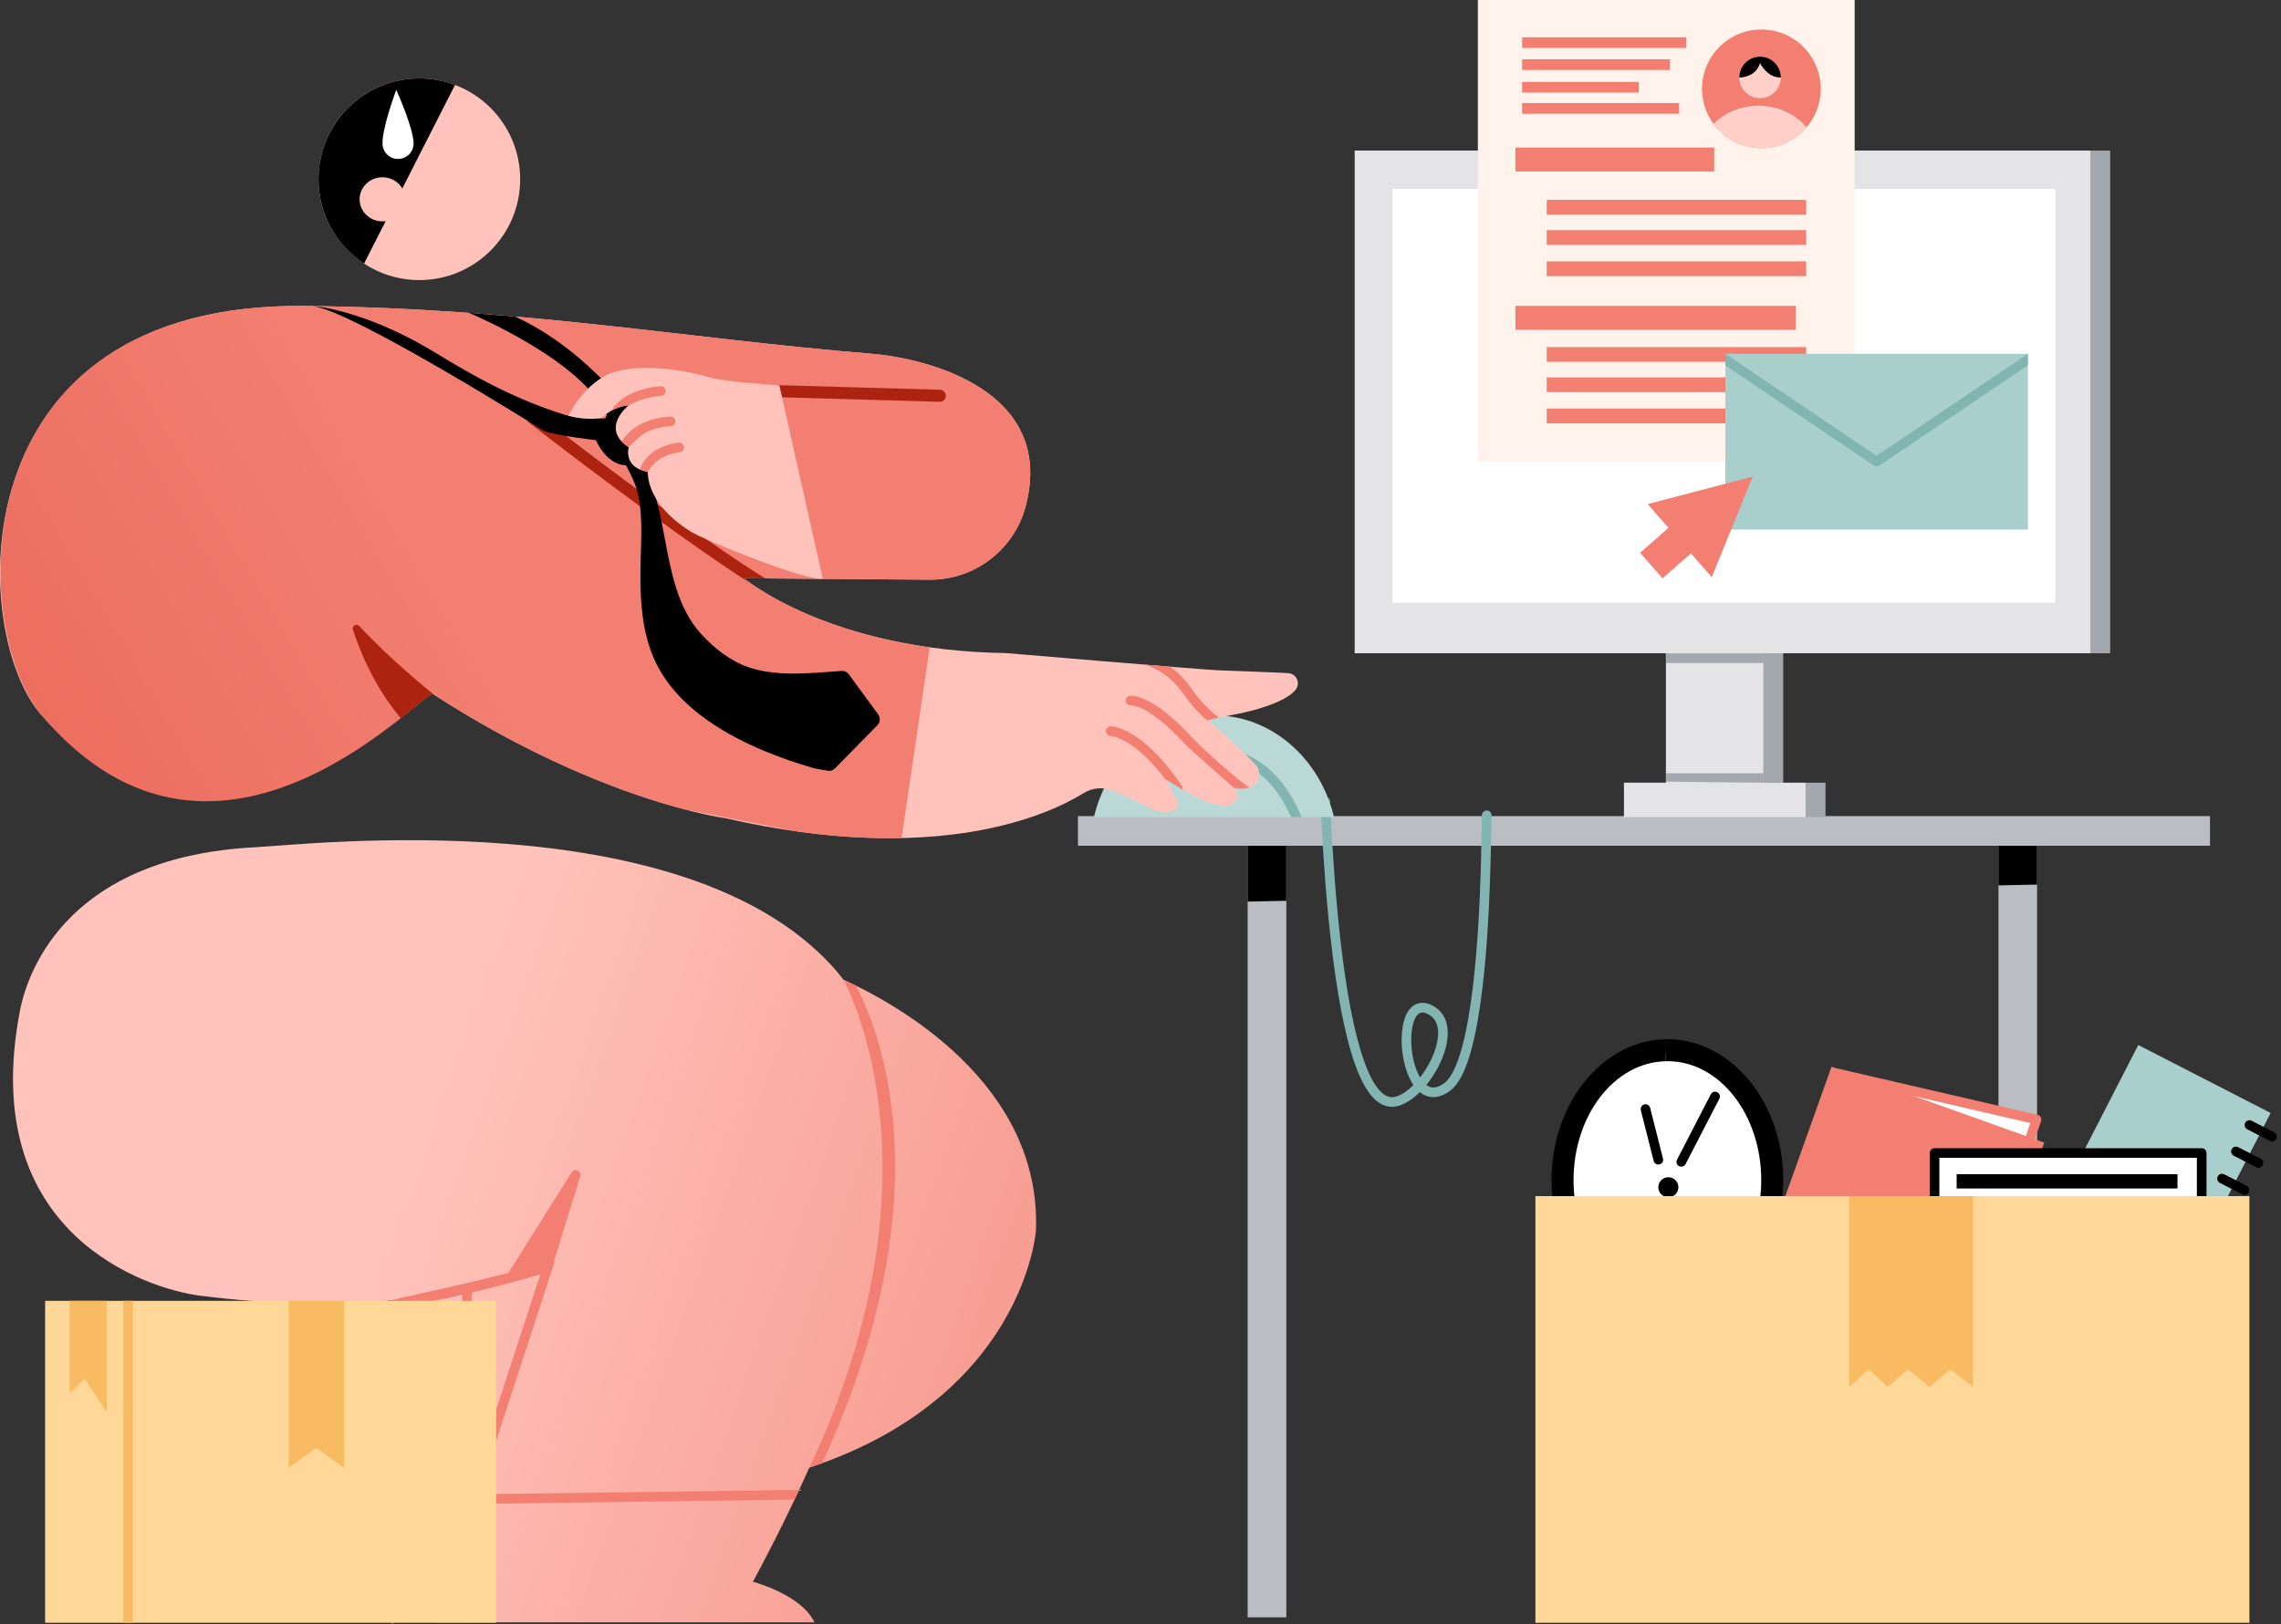 <svg width="125" height="89" viewBox="0 0 125 89" fill="none" xmlns="http://www.w3.org/2000/svg">
<rect x="0" y="0" width="125" height="89" fill="#333333" stroke="none"/>
<path fill-rule="evenodd" clip-rule="evenodd" d="M70.49 88.634V45.656H68.373V88.634H70.49ZM111.633 88.634V45.656H109.516V88.634H111.633Z" fill="#BABEC2"/>
<path fill-rule="evenodd" clip-rule="evenodd" d="M70.49 49.365L68.373 49.41V45.656H70.49V49.365ZM111.633 45.793V48.477L109.516 48.522V45.786L111.633 45.793Z" fill="black"/>
<path d="M121.108 44.725H59.072V46.35H121.108V44.725Z" fill="#BABEC2"/>
<path fill-rule="evenodd" clip-rule="evenodd" d="M59.945 44.785C60.708 41.574 63.367 39.202 66.525 39.202C69.683 39.202 72.342 41.574 73.105 44.785H59.945Z" fill="#B9D8D6"/>
<path fill-rule="evenodd" clip-rule="evenodd" d="M70.751 44.784C69.702 42.333 68.048 41.834 68.048 41.834C67.909 41.794 67.828 41.648 67.868 41.508C67.909 41.368 68.055 41.288 68.195 41.328C68.195 41.328 70.168 41.877 71.323 44.784H70.751Z" fill="#82B5B2"/>
<path fill-rule="evenodd" clip-rule="evenodd" d="M72.93 44.785C73.126 48.695 73.591 54.853 74.738 58.108C74.99 58.824 75.272 59.395 75.598 59.756C75.864 60.051 76.156 60.193 76.49 60.099C76.813 60.008 77.145 59.773 77.456 59.461C77.442 59.44 77.428 59.419 77.414 59.397C77.007 58.762 76.791 57.765 76.809 56.891C76.819 56.413 76.898 55.973 77.045 55.644C77.176 55.352 77.362 55.141 77.59 55.037C77.827 54.927 78.117 54.921 78.46 55.087C79.302 55.495 79.485 56.408 79.231 57.408C79.049 58.115 78.651 58.864 78.164 59.461C78.24 59.517 78.321 59.559 78.41 59.581C78.627 59.636 78.873 59.563 79.153 59.351C79.386 59.177 79.582 58.862 79.761 58.45C80.055 57.771 80.286 56.84 80.47 55.78C81.199 51.58 81.179 45.403 81.21 44.669C81.216 44.524 81.339 44.411 81.484 44.417C81.629 44.423 81.743 44.547 81.736 44.692C81.705 45.43 81.723 51.645 80.989 55.871C80.796 56.977 80.552 57.95 80.244 58.66C80.022 59.173 79.76 59.555 79.47 59.773C79.026 60.107 78.625 60.179 78.281 60.092C78.113 60.05 77.955 59.968 77.811 59.851C77.433 60.225 77.023 60.496 76.634 60.606C76.106 60.755 75.627 60.575 75.206 60.109C74.845 59.708 74.521 59.079 74.24 58.283C73.079 54.984 72.601 48.736 72.402 44.785H72.93ZM77.819 59.049C78.23 58.525 78.564 57.885 78.719 57.277C78.906 56.548 78.845 55.859 78.23 55.562C78.064 55.481 77.925 55.462 77.81 55.516C77.686 55.573 77.598 55.699 77.526 55.859C77.403 56.133 77.344 56.502 77.336 56.902C77.321 57.643 77.487 58.487 77.819 59.049ZM72.763 43.701C72.835 43.745 72.885 43.823 72.889 43.914L72.896 44.061C72.854 43.94 72.81 43.819 72.763 43.701Z" fill="#82B5B2"/>
<path d="M91.255 71.624C94.209 71.624 96.603 68.511 96.603 64.671C96.603 60.831 94.209 57.718 91.255 57.718C88.301 57.718 85.906 60.831 85.906 64.671C85.906 68.511 88.301 71.624 91.255 71.624Z" fill="white"/>
<path fill-rule="evenodd" clip-rule="evenodd" d="M91.289 56.954V58.159C88.452 58.214 86.231 61.144 86.231 64.676C86.231 68.208 88.452 71.138 91.289 71.194V72.399C87.862 72.345 85.025 68.936 85.025 64.676C85.025 60.416 87.862 57.007 91.289 56.954Z" fill="black"/>
<path fill-rule="evenodd" clip-rule="evenodd" d="M91.289 56.953L91.374 56.95C94.839 56.95 97.723 60.38 97.723 64.675C97.723 68.971 94.839 72.401 91.374 72.401L91.289 72.398V71.193L91.374 71.196C94.252 71.196 96.517 68.243 96.517 64.675C96.517 61.108 94.252 58.155 91.374 58.155L91.289 58.158V56.953Z" fill="black"/>
<path fill-rule="evenodd" clip-rule="evenodd" d="M91.427 64.515C91.73 64.515 91.976 64.761 91.976 65.065C91.976 65.368 91.73 65.614 91.427 65.614C91.123 65.614 90.877 65.368 90.877 65.065C90.877 64.761 91.123 64.515 91.427 64.515ZM92.371 63.795L94.221 60.213C94.288 60.083 94.237 59.924 94.108 59.858C93.978 59.791 93.819 59.842 93.753 59.971L91.903 63.553C91.835 63.682 91.886 63.841 92.016 63.908C92.145 63.974 92.304 63.924 92.371 63.795ZM89.918 60.846L90.622 63.622C90.657 63.763 90.8 63.848 90.942 63.812C91.083 63.777 91.168 63.633 91.132 63.492L90.43 60.717C90.394 60.575 90.25 60.49 90.109 60.526C89.968 60.561 89.883 60.705 89.918 60.846Z" fill="black"/>
<path d="M124.432 60.994L117.178 57.269L112.275 66.817L119.53 70.542L124.432 60.994Z" fill="#A8CFCC"/>
<path fill-rule="evenodd" clip-rule="evenodd" d="M119.36 69.287L120.592 69.918C120.722 69.985 120.881 69.934 120.947 69.805C121.014 69.675 120.963 69.516 120.833 69.449L119.601 68.818C119.471 68.752 119.312 68.802 119.246 68.932C119.18 69.061 119.23 69.221 119.36 69.287ZM120.123 67.8L121.355 68.431C121.484 68.497 121.644 68.446 121.71 68.317C121.776 68.188 121.725 68.028 121.596 67.963L120.363 67.331C120.234 67.264 120.075 67.316 120.009 67.445C119.942 67.574 119.993 67.733 120.123 67.8ZM120.885 66.312L122.117 66.944C122.247 67.01 122.406 66.959 122.473 66.829C122.539 66.7 122.488 66.541 122.358 66.475L121.126 65.843C120.996 65.776 120.837 65.828 120.771 65.957C120.705 66.087 120.756 66.246 120.885 66.312ZM121.648 64.824L122.88 65.456C123.01 65.523 123.169 65.471 123.235 65.342C123.301 65.213 123.25 65.054 123.121 64.987L121.888 64.355C121.759 64.289 121.6 64.34 121.534 64.469C121.467 64.599 121.519 64.758 121.648 64.824ZM122.411 63.337L123.643 63.969C123.772 64.035 123.931 63.984 123.998 63.854C124.064 63.725 124.013 63.566 123.884 63.499L122.651 62.868C122.522 62.801 122.363 62.853 122.297 62.982C122.23 63.111 122.282 63.27 122.411 63.337ZM123.153 61.889L124.385 62.521C124.514 62.588 124.673 62.536 124.74 62.407C124.806 62.278 124.755 62.119 124.626 62.053L123.393 61.421C123.264 61.354 123.104 61.406 123.039 61.535C122.972 61.664 123.023 61.824 123.153 61.889Z" fill="black"/>
<path fill-rule="evenodd" clip-rule="evenodd" d="M100.606 58.781L111.78 61.433L111.185 63.099L100.606 58.781Z" fill="white"/>
<path d="M112.025 62.616L100.369 58.456L95.079 73.279L106.735 77.439L112.025 62.616Z" fill="#F27F71"/>
<path fill-rule="evenodd" clip-rule="evenodd" d="M111.26 61.545L100.548 59.064C100.406 59.031 100.318 58.89 100.35 58.747C100.383 58.606 100.525 58.517 100.667 58.55L111.663 61.097C111.735 61.114 111.797 61.161 111.833 61.226C111.869 61.291 111.877 61.368 111.852 61.439L111.253 63.204C111.206 63.341 111.056 63.415 110.919 63.368C110.781 63.322 110.707 63.171 110.754 63.034L111.26 61.545Z" fill="#F27F71"/>
<path d="M120.655 63.188H106.016V80.685H120.655V63.188Z" fill="white"/>
<path fill-rule="evenodd" clip-rule="evenodd" d="M119.327 78.694H107.225V79.477H119.327V78.694ZM119.327 77.26H107.225V78.043H119.327V77.26ZM119.327 75.826H107.225V76.608H119.327V75.826ZM119.327 74.391H107.225V75.174H119.327V74.391ZM119.327 72.957H107.225V73.74H119.327V72.957ZM119.327 71.523H107.225V72.305H119.327V71.523ZM119.327 70.088H107.225V70.871H119.327V70.088ZM119.327 68.654H107.225V69.437H119.327V68.654ZM119.327 67.22H107.225V68.003H119.327V67.22ZM119.327 65.786H107.225V66.568H119.327V65.786ZM119.327 64.349H107.225V65.132H119.327V64.349Z" fill="black"/>
<path fill-rule="evenodd" clip-rule="evenodd" d="M106.279 80.421H113.386C113.531 80.421 113.65 80.539 113.65 80.685C113.65 80.831 113.531 80.948 113.386 80.948H106.015C105.87 80.948 105.752 80.831 105.752 80.685V63.188C105.752 63.043 105.87 62.925 106.015 62.925H113.014C113.159 62.925 113.278 63.043 113.278 63.188C113.278 63.334 113.159 63.452 113.014 63.452H106.279V80.421Z" fill="black"/>
<path fill-rule="evenodd" clip-rule="evenodd" d="M120.39 63.452H113.014C112.868 63.452 112.75 63.334 112.75 63.188C112.75 63.043 112.868 62.925 113.014 62.925H120.654C120.8 62.925 120.918 63.043 120.918 63.188V80.685C120.918 80.831 120.8 80.948 120.654 80.948H113.386C113.24 80.948 113.122 80.831 113.122 80.685C113.122 80.539 113.24 80.421 113.386 80.421H120.39V63.452Z" fill="black"/>
<path d="M123.268 65.551H84.141V88.933H123.268V65.551Z" fill="#FFD798"/>
<path fill-rule="evenodd" clip-rule="evenodd" d="M108.125 65.551V76.012L106.891 75.041L105.736 76.012L104.563 75.041L103.443 76.012L102.413 75.041L101.334 76.012V65.551H108.125Z" fill="#F8BB61"/>
<path d="M22.98 15.349C26.031 15.349 28.505 12.875 28.505 9.824C28.505 6.773 26.031 4.299 22.98 4.299C19.929 4.299 17.455 6.773 17.455 9.824C17.455 12.875 19.929 15.349 22.98 15.349Z" fill="#FFC3BB"/>
<path fill-rule="evenodd" clip-rule="evenodd" d="M19.95 14.445C18.448 13.457 17.455 11.756 17.455 9.825C17.455 6.776 19.931 4.3 22.98 4.3C23.668 4.3 24.326 4.426 24.934 4.656L22.047 10.327C21.831 9.961 21.424 9.714 20.958 9.714C20.267 9.714 19.706 10.256 19.706 10.923C19.706 11.59 20.267 12.132 20.958 12.132C21.017 12.132 21.076 12.128 21.134 12.12L19.95 14.445Z" fill="black"/>
<path fill-rule="evenodd" clip-rule="evenodd" d="M21.715 4.924C21.715 4.924 20.933 7.008 20.962 7.889C20.978 8.359 21.373 8.728 21.843 8.712C22.312 8.696 22.681 8.302 22.665 7.832C22.635 6.951 21.715 4.924 21.715 4.924Z" fill="white"/>
<path fill-rule="evenodd" clip-rule="evenodd" d="M21.478 71.269C18.622 71.521 15.093 71.535 10.944 71.004C8.126 70.643 -1.283 67.686 1.094 55.392C1.564 52.961 3.928 46.955 13.98 46.432C16.913 46.279 37.413 43.92 45.625 52.972C45.786 53.15 45.993 53.387 46.226 53.694C49.015 54.959 57.079 59.329 56.771 67.436C56.771 67.436 56.134 76.518 44.349 80.432C43.478 82.383 42.455 84.465 41.261 86.682C41.261 86.682 43.946 87.4 44.627 88.909H23.906L25.146 84.984L23.857 85.288C23.845 86.653 22.567 88.016 21.478 88.999V71.269Z" fill="url(#paint0_linear_1662_19566)"/>
<path fill-rule="evenodd" clip-rule="evenodd" d="M24.217 85.203L25.362 70.698C25.374 70.553 25.501 70.445 25.646 70.456C25.791 70.468 25.899 70.595 25.888 70.74L24.756 85.076L24.217 85.203Z" fill="#F27F71"/>
<path fill-rule="evenodd" clip-rule="evenodd" d="M27.697 70.014L30.229 69.524C30.229 69.524 31.159 66.522 31.797 64.462C31.836 64.337 31.776 64.203 31.657 64.148C31.538 64.093 31.397 64.135 31.328 64.246C29.945 66.443 27.697 70.014 27.697 70.014Z" fill="#F27F71"/>
<path fill-rule="evenodd" clip-rule="evenodd" d="M21.478 71.269C20.842 71.326 26.594 70.199 29.945 69.192C30.154 69.128 30.394 69.093 30.394 69.093C30.394 69.093 30.3 69.433 30.27 69.526L26.232 81.889L43.794 81.651C43.712 81.827 43.629 82.003 43.544 82.181L26.101 82.418C26.087 82.418 26.073 82.417 26.06 82.415L25.147 84.984L24.626 85.107L29.614 69.837C26.98 70.602 24.317 71.267 21.478 71.682V71.269ZM44.359 80.429C52.2 63.775 46.081 53.502 46.227 53.694C46.429 53.785 46.659 53.894 46.912 54.018C48.533 57.174 51.578 66.003 45.053 80.188C44.827 80.27 44.595 80.351 44.359 80.429Z" fill="#F27F71"/>
<path fill-rule="evenodd" clip-rule="evenodd" d="M16.691 16.767C28.881 16.897 37.58 18.559 47.748 19.385C50.821 19.635 57.86 21.396 56.213 27.72C55.589 30.12 53.413 31.788 50.934 31.769C46.638 31.736 40.771 31.69 40.771 31.69C40.771 31.69 45.425 35.65 55.114 35.79C55.114 35.79 65.796 36.695 66.797 36.736C68.567 36.808 69.626 36.835 70.597 36.891C70.806 36.903 70.99 37.031 71.075 37.222C71.16 37.413 71.132 37.636 71.001 37.799C70.8 38.05 70.394 38.333 69.632 38.62C68.24 39.144 67.151 39.189 66.081 39.504C66.162 39.325 67.819 40.886 68.789 41.888C68.982 42.09 69.051 42.38 68.971 42.648C68.89 42.915 68.671 43.118 68.398 43.18C68.189 43.227 67.936 43.238 67.633 43.184C68.209 43.746 67.537 44.676 65.725 43.762C65.249 43.522 65.085 43.456 63.862 42.7C63.862 42.7 64.252 43.402 64.482 43.814C64.542 43.923 64.555 44.053 64.516 44.172C64.478 44.292 64.392 44.39 64.279 44.443C64.027 44.561 63.63 44.598 63.039 44.289C62.142 43.821 61.532 43.563 60.972 43.333C60.455 43.12 59.868 43.168 59.394 43.462C57.438 44.67 51.329 47.48 39.761 44.841C39.761 44.841 32.831 43.924 23.769 38.061C23.528 37.106 12.263 50.396 2.271 39.188C-1.665 34.774 -2.479 16.562 16.691 16.767Z" fill="#FFC3BB"/>
<path fill-rule="evenodd" clip-rule="evenodd" d="M63.877 42.726C62.113 40.385 60.868 40.332 60.868 40.332C60.723 40.33 60.607 40.21 60.609 40.065C60.611 39.919 60.731 39.803 60.877 39.805C60.877 39.805 62.559 39.792 64.766 43.066C64.808 43.128 64.819 43.202 64.805 43.27C64.579 43.138 64.283 42.959 63.862 42.699L63.877 42.726ZM67.634 43.184C67.654 43.203 65.221 41.083 64.915 40.751C63.874 39.617 63.112 39.086 62.608 38.843C62.23 38.66 61.992 38.657 61.982 38.657C61.986 38.657 61.989 38.656 61.992 38.656L61.982 38.657C61.843 38.675 61.712 38.579 61.689 38.438C61.666 38.295 61.763 38.159 61.907 38.135C61.907 38.135 63.016 37.904 65.304 40.394C65.644 40.765 67.306 42.34 68.459 43.164C68.439 43.17 68.419 43.175 68.399 43.179C68.189 43.227 67.936 43.238 67.634 43.184ZM62.743 36.425C63.227 36.465 63.693 36.502 64.128 36.537C64.502 36.805 64.885 37.166 65.232 37.652C65.474 37.991 65.947 38.68 66.791 39.328C66.575 39.374 66.361 39.424 66.149 39.485C65.445 38.876 65.029 38.275 64.803 37.958C64.124 37.006 63.29 36.598 62.743 36.425Z" fill="#F27F71"/>
<path fill-rule="evenodd" clip-rule="evenodd" d="M37.508 44.354C34.754 43.629 29.722 41.912 23.77 38.061C23.661 37.254 12.097 50.795 2.271 39.188C-1.604 34.61 -2.479 16.562 16.691 16.767C28.882 16.897 37.581 18.559 47.749 19.385C50.821 19.635 57.86 21.396 56.214 27.721C55.589 30.12 53.414 31.788 50.935 31.769C46.639 31.736 40.772 31.69 40.772 31.69C40.772 31.69 44.087 34.511 50.946 35.475L49.407 45.928C47.673 45.965 45.709 45.858 43.506 45.541C41.691 45.181 39.609 44.768 37.508 44.354Z" fill="url(#paint1_linear_1662_19566)"/>
<path fill-rule="evenodd" clip-rule="evenodd" d="M21.961 39.361C20.468 37.572 19.689 35.595 19.34 34.5C19.314 34.409 19.355 34.311 19.438 34.265C19.521 34.219 19.626 34.237 19.689 34.307C21.347 36.099 23.404 37.767 23.727 38.026C23.561 38.037 22.935 38.594 21.961 39.361ZM40.781 31.698L40.782 31.698L40.784 31.7L40.789 31.704L40.792 31.706L40.794 31.708L40.797 31.711L40.802 31.715L40.807 31.719L40.811 31.722L40.814 31.725L40.819 31.729L40.827 31.735L40.833 31.74L40.836 31.742L40.84 31.745L40.852 31.754L40.859 31.761L40.861 31.762L40.864 31.764L40.884 31.78L40.891 31.785L40.892 31.786C40.902 31.794 40.913 31.803 40.925 31.812L40.928 31.813L40.939 31.822L40.96 31.837L40.964 31.841C40.975 31.849 40.987 31.857 40.998 31.866L41 31.867L41.002 31.869C41.029 31.888 41.058 31.91 41.089 31.932L41.095 31.936L41.108 31.946L41.115 31.951L41.117 31.953L41.123 31.957L41.135 31.965L41.141 31.969L41.145 31.972L41.153 31.978L41.163 31.985L41.168 31.988L41.173 31.992L41.184 32L41.192 32.005L41.196 32.008L41.203 32.013L41.217 32.023L41.222 32.027L41.224 32.028L41.232 32.033L41.25 32.046L41.254 32.049C38.163 30.107 32.638 25.995 28.998 23.17C28.855 23.059 28.828 22.852 28.94 22.708C29.051 22.564 29.258 22.538 29.402 22.65C33.166 25.571 38.958 29.882 41.939 31.699L40.772 31.69L40.779 31.696L40.781 31.698ZM42.422 21.761L51.496 22.018C51.677 22.023 51.829 21.88 51.834 21.698C51.839 21.517 51.696 21.365 51.514 21.36L42.44 21.102C42.258 21.097 42.107 21.24 42.101 21.422C42.096 21.604 42.24 21.755 42.422 21.761Z" fill="#AC2310"/>
<path fill-rule="evenodd" clip-rule="evenodd" d="M33.253 22.767C31.926 19.727 25.695 17.144 25.695 17.144L28.222 17.349C31.032 18.625 33.106 20.845 33.922 21.813C34.233 21.854 35.007 21.972 35.02 22.115C35.036 22.294 35.144 25.294 35.144 25.294C35.134 25.299 35.124 25.303 35.114 25.308L35.201 25.314C36.758 28.195 36.191 32.278 38.413 34.733C39.117 35.51 40.037 36.24 41.044 36.575C42.214 36.963 43.428 36.945 44.641 36.874C44.962 36.855 45.742 36.798 46.133 36.769C46.279 36.759 46.419 36.824 46.506 36.941C46.842 37.4 47.702 38.574 48.12 39.145C48.256 39.33 48.237 39.586 48.076 39.75C47.5 40.337 46.194 41.666 45.75 42.117C45.654 42.215 45.516 42.261 45.38 42.238C45.123 42.199 44.714 42.132 44.561 42.088C43.668 41.83 42.788 41.528 41.929 41.172C39.473 40.154 36.877 38.55 35.807 36.015C35.182 34.534 35.088 32.953 35.095 31.367C35.101 29.969 35.264 28.498 34.972 27.118C34.859 26.582 34.607 26.079 34.358 25.595C34.352 25.583 34.329 25.546 34.3 25.497C33.129 25.455 32.588 23.96 32.588 23.96L33.253 22.767Z" fill="black"/>
<path fill-rule="evenodd" clip-rule="evenodd" d="M45.089 31.706L42.71 21.119C42.71 21.119 40.45 20.984 39.108 20.742C39.108 20.742 35.818 19.672 33.508 20.434C33.133 20.558 31.973 21.192 31.183 22.717C30.853 23.354 31.94 23.767 33.194 22.717C33.45 22.502 33.942 22.253 34.454 22.211C34.454 22.211 32.855 23.462 34.454 24.512C34.454 24.512 34.126 25.627 35.512 25.859C35.512 25.859 35.306 27.526 37.85 29.133C38.579 29.593 44.236 31.891 45.089 31.706Z" fill="#FFC3BB"/>
<path fill-rule="evenodd" clip-rule="evenodd" d="M35.062 25.731C35.273 25.121 35.738 24.757 36.187 24.544C36.706 24.297 37.197 24.258 37.197 24.258C37.342 24.246 37.469 24.354 37.481 24.499C37.493 24.644 37.385 24.772 37.24 24.784C37.24 24.784 36.842 24.824 36.413 25.02C35.746 25.325 35.513 25.859 35.513 25.859C35.336 25.829 35.187 25.785 35.062 25.731ZM34.074 24.2C34.36 23.703 34.805 23.381 35.256 23.177C35.995 22.843 36.743 22.829 36.743 22.829C36.888 22.826 37.008 22.941 37.011 23.087C37.014 23.232 36.899 23.353 36.753 23.356C36.753 23.356 36.11 23.369 35.473 23.657C35.069 23.841 34.455 24.512 34.455 24.512C34.299 24.41 34.173 24.305 34.074 24.2ZM33.549 22.485C33.554 22.44 33.57 22.396 33.598 22.358C34.416 21.241 36.209 21.169 36.209 21.169C36.354 21.164 36.476 21.278 36.481 21.424C36.486 21.569 36.371 21.691 36.226 21.695C36.226 21.695 35.67 21.715 35.075 21.936C34.734 22.062 34.455 22.21 34.455 22.21C34.126 22.238 33.804 22.351 33.549 22.485Z" fill="#F27F71"/>
<path fill-rule="evenodd" clip-rule="evenodd" d="M17.129 16.768C17.129 16.768 19.737 16.921 23.477 19.102C24.641 19.781 27.487 21.669 30.942 22.73C32.254 23.133 32.891 22.834 33.334 22.967L32.841 24.142C32.841 24.142 30.634 23.913 29.804 23.613C29.804 23.613 19.365 17.041 17.129 16.768Z" fill="black"/>
<path d="M27.187 71.291H2.473V88.932H27.187V71.291Z" fill="#FFD798"/>
<path fill-rule="evenodd" clip-rule="evenodd" d="M7.282 88.932H6.755V71.291H7.282V88.932ZM18.854 71.291V80.439L17.328 79.352L15.822 80.439V71.291H18.854ZM5.854 71.291V77.401L4.647 75.562L3.818 76.34V71.291H5.854Z" fill="#F8BB61"/>
<path fill-rule="evenodd" clip-rule="evenodd" d="M91.295 35.801H74.242V8.253H115.64V35.801H97.721V42.895H100.039V44.783H88.996V42.895H91.295V35.801Z" fill="#A3A8AE"/>
<path fill-rule="evenodd" clip-rule="evenodd" d="M114.548 8.253V35.801H96.629V42.895H98.946V44.783H88.996V42.895H91.295V35.801H74.242V8.253H114.548Z" fill="#E4E4E6"/>
<path d="M112.641 10.36H76.305V33.027H112.641V10.36Z" fill="white"/>
<path fill-rule="evenodd" clip-rule="evenodd" d="M96.639 42.837H97.531C97.484 42.879 97.423 42.904 97.356 42.904L91.305 42.837V42.377H96.639V42.837ZM96.639 36.333H91.305V35.806H96.639V36.333Z" fill="#A3A8AE"/>
<path d="M101.636 0H80.988V25.298H101.636V0Z" fill="#FFF3EB"/>
<path d="M96.525 8.119C98.321 8.119 99.776 6.664 99.776 4.868C99.776 3.072 98.321 1.616 96.525 1.616C94.729 1.616 93.273 3.072 93.273 4.868C93.273 6.664 94.729 8.119 96.525 8.119Z" fill="#F27F71"/>
<path fill-rule="evenodd" clip-rule="evenodd" d="M93.902 6.79C94.517 6.177 95.394 5.793 96.368 5.793C97.434 5.793 98.386 6.255 99.002 6.974C98.406 7.675 97.517 8.12 96.525 8.12C95.449 8.12 94.495 7.597 93.902 6.79Z" fill="#FFCFC8"/>
<path d="M96.452 5.382C97.081 5.382 97.59 4.873 97.59 4.244C97.59 3.616 97.081 3.106 96.452 3.106C95.824 3.106 95.314 3.616 95.314 4.244C95.314 4.873 95.824 5.382 96.452 5.382Z" fill="#FFCFC8"/>
<path fill-rule="evenodd" clip-rule="evenodd" d="M95.314 4.251V4.244C95.314 3.616 95.824 3.106 96.452 3.106C97.08 3.106 97.59 3.616 97.59 4.244V4.25C96.819 4.256 96.452 3.454 96.452 3.454C96.248 4.113 95.652 4.236 95.314 4.251Z" fill="black"/>
<path fill-rule="evenodd" clip-rule="evenodd" d="M98.979 22.39H84.761V23.198H98.979V22.39ZM98.979 20.68H84.761V21.488H98.979V20.68ZM98.979 19.021H84.761V19.828H98.979V19.021ZM98.419 16.762H83.049V18.074H98.419V16.762ZM98.979 14.324H84.761V15.132H98.979V14.324ZM98.979 12.614H84.761V13.422H98.979V12.614ZM98.979 10.954H84.761V11.762H98.979V10.954ZM93.94 8.085H83.049V9.397H93.94V8.085ZM92.018 5.646H83.415V6.233H92.018V5.646ZM89.812 4.489H83.415V5.075H89.812V4.489ZM91.517 3.248H83.415V3.834H91.517V3.248ZM92.409 2.043H83.415V2.629H92.409V2.043Z" fill="#F27F71"/>
<path d="M111.129 19.39H94.551V29.022H111.129V19.39Z" fill="#A8CFCC"/>
<path fill-rule="evenodd" clip-rule="evenodd" d="M111.128 20.021L102.987 25.516C102.898 25.576 102.781 25.576 102.692 25.516L94.551 20.024V19.39H94.553L102.84 24.98L111.123 19.39H111.128V20.021Z" fill="#82B5B2"/>
<path fill-rule="evenodd" clip-rule="evenodd" d="M91.108 31.695L89.878 30.294L91.435 28.928L90.293 27.627L96.052 26.115L93.806 31.629L92.664 30.329L91.108 31.695Z" fill="#F27F71"/>
<defs>
<linearGradient id="paint0_linear_1662_19566" x1="26.448" y1="53.292" x2="83.805" y2="73.554" gradientUnits="userSpaceOnUse">
<stop stop-color="#FFC3BB"/>
<stop offset="1" stop-color="#F27F71"/>
</linearGradient>
<linearGradient id="paint1_linear_1662_19566" x1="17.189" y1="20.397" x2="-16.416" y2="40.112" gradientUnits="userSpaceOnUse">
<stop stop-color="#F27F71"/>
<stop offset="0.58" stop-color="#EC6E5F"/>
<stop offset="0.8" stop-color="#E04B39"/>
<stop offset="1" stop-color="#D52914"/>
</linearGradient>
</defs>
</svg>
